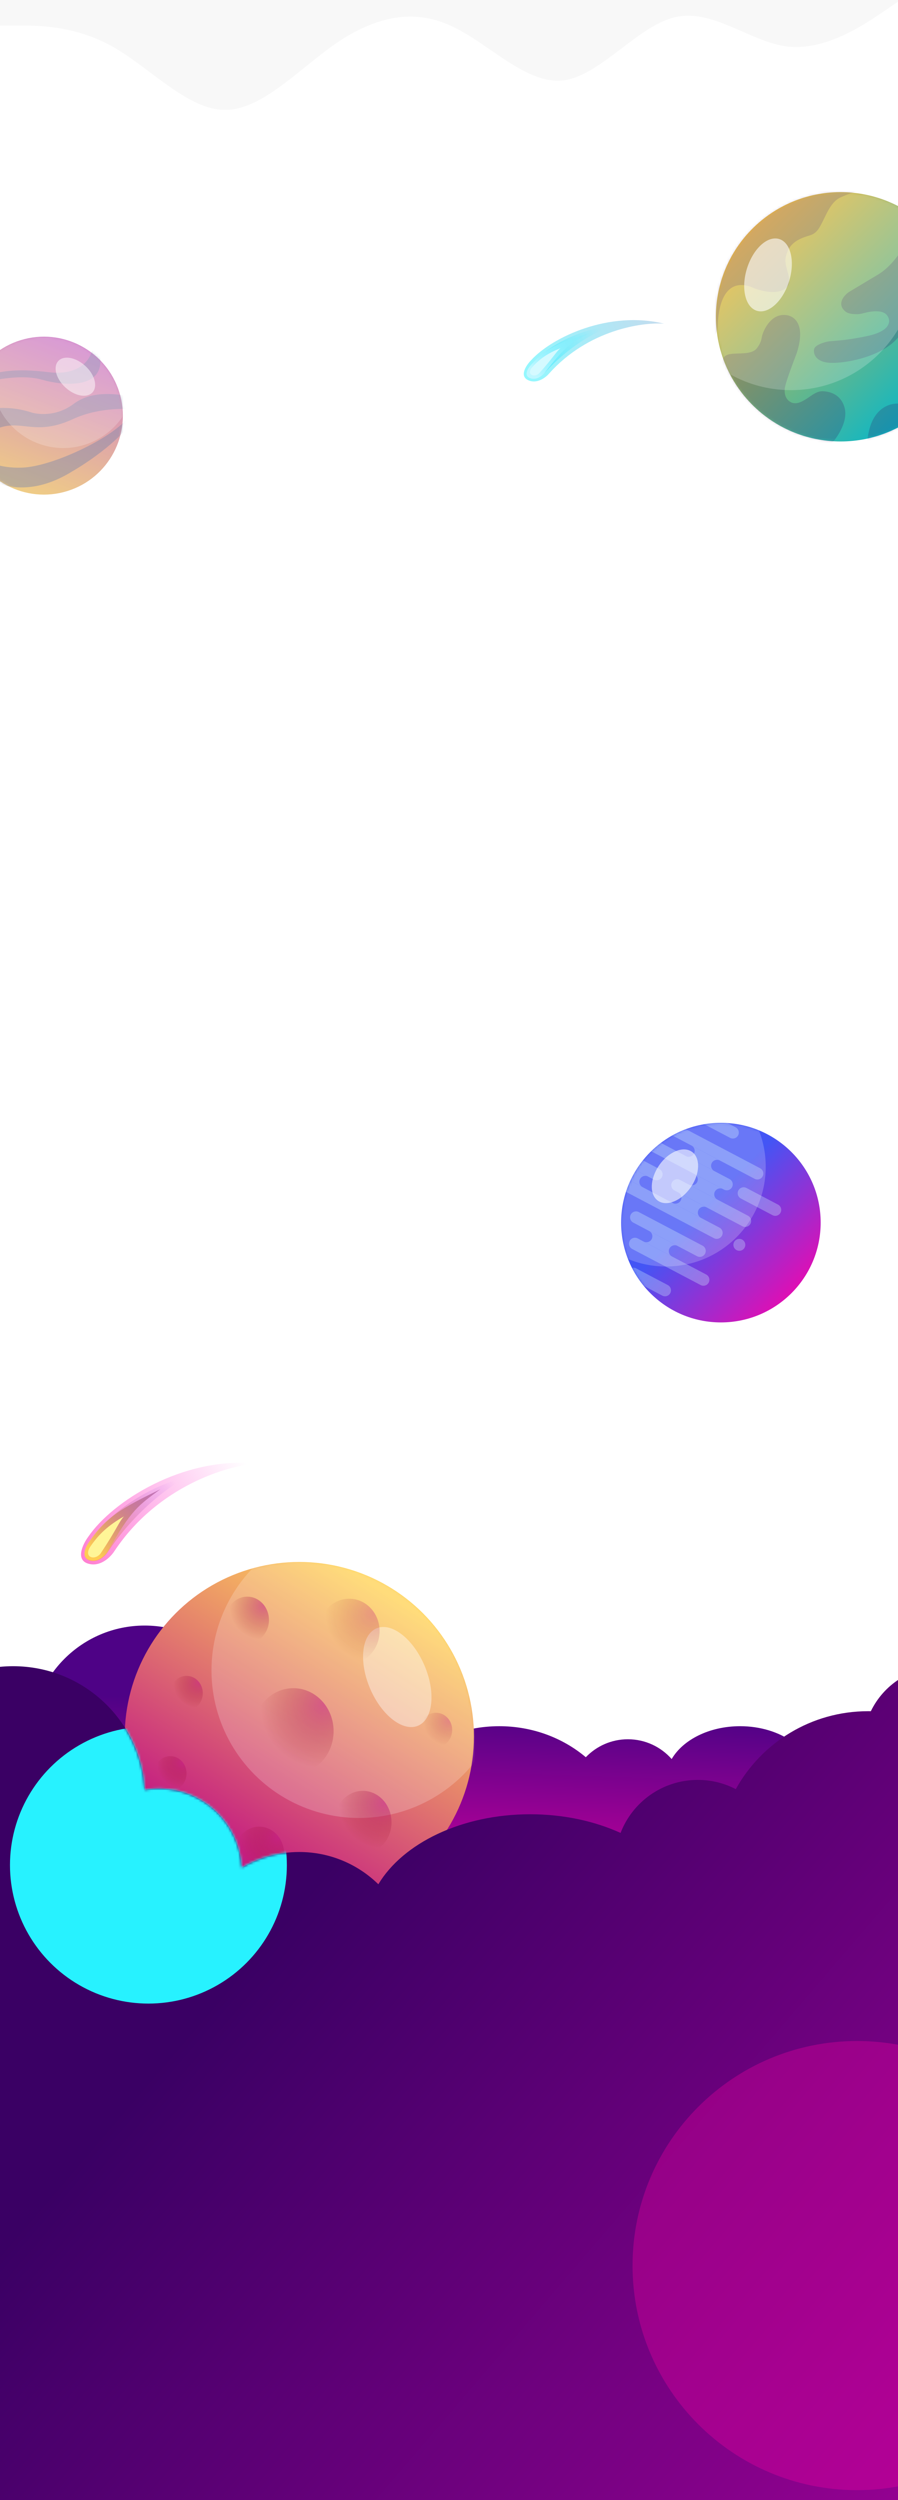 <svg width="360" height="1002" viewBox="0 0 360 1002" fill="none" xmlns="http://www.w3.org/2000/svg">
<g clip-path="url(#clip0_193_1285)">
<path fill-rule="evenodd" clip-rule="evenodd" d="M57.992 742.439C83.107 742.439 103.466 722.079 103.466 696.965C103.466 671.85 83.107 651.49 57.992 651.49C32.877 651.49 12.518 671.85 12.518 696.965C12.518 722.079 32.877 742.439 57.992 742.439ZM251.719 743.796C262.227 743.796 271.116 736.86 274.055 727.315C279.514 731.942 287.637 734.876 296.708 734.876C313.148 734.876 326.475 725.239 326.475 713.351C326.475 701.463 313.148 691.826 296.708 691.826C284.365 691.826 273.777 697.258 269.266 704.997C264.984 700.132 258.71 697.062 251.719 697.062C245.086 697.062 239.1 699.824 234.846 704.262C225.673 696.534 213.497 691.826 200.136 691.826C171.594 691.826 148.456 713.314 148.456 739.821C148.456 766.328 171.594 787.816 200.136 787.816C227.236 787.816 249.465 768.443 251.641 743.796C251.667 743.796 251.693 743.796 251.719 743.796Z" fill="url(#paint0_linear_193_1285)"/>
<g opacity="0.8" filter="url(#filter0_f_193_1285)">
<circle cx="66.067" cy="66.067" r="66.067" transform="matrix(-1 0 0 1 186.067 629.933)" fill="white"/>
</g>
<circle cx="70" cy="70" r="70" transform="matrix(-1 0 0 1 190 626)" fill="url(#paint1_linear_193_1285)"/>
<mask id="mask0_193_1285" style="mask-type:alpha" maskUnits="userSpaceOnUse" x="50" y="626" width="140" height="140">
<circle cx="70" cy="70" r="70" transform="matrix(-1 0 0 1 190 626)" fill="url(#paint2_linear_193_1285)"/>
</mask>
<g mask="url(#mask0_193_1285)">
<circle opacity="0.2" cx="59.13" cy="59.13" r="59.13" transform="matrix(-1 0 0 1 203.043 610.348)" fill="white"/>
</g>
<ellipse opacity="0.4" cx="11.846" cy="21.225" rx="11.846" ry="21.225" transform="matrix(-0.919 0.393 0.393 0.919 161.814 647.96)" fill="white"/>
<g opacity="0.5">
<ellipse cx="6.522" cy="6.957" rx="6.522" ry="6.957" transform="matrix(-1 0 0 1 81.304 671.652)" fill="url(#paint3_radial_193_1285)" style="mix-blend-mode:color-burn"/>
</g>
<g opacity="0.5">
<ellipse cx="16.137" cy="17.227" rx="16.137" ry="17.227" transform="matrix(-1 0 0 1 133.738 676.592)" fill="url(#paint4_radial_193_1285)" style="mix-blend-mode:color-burn"/>
</g>
<g opacity="0.5">
<ellipse cx="8.696" cy="9.348" rx="8.696" ry="9.348" transform="matrix(-1 0 0 1 107.826 639.913)" fill="url(#paint5_radial_193_1285)" style="mix-blend-mode:color-burn"/>
</g>
<g opacity="0.5">
<ellipse cx="6.522" cy="6.957" rx="6.522" ry="6.957" transform="matrix(-1 0 0 1 74.783 703.826)" fill="url(#paint6_radial_193_1285)" style="mix-blend-mode:color-burn"/>
</g>
<g opacity="0.5">
<ellipse cx="10" cy="10.87" rx="10" ry="10.87" transform="matrix(-1 0 0 1 113.913 732.087)" fill="url(#paint7_radial_193_1285)" style="mix-blend-mode:color-burn"/>
</g>
<g opacity="0.5">
<ellipse cx="11.522" cy="12.609" rx="11.522" ry="12.609" transform="matrix(-1 0 0 1 156.957 717.739)" fill="url(#paint8_radial_193_1285)" style="mix-blend-mode:color-burn"/>
</g>
<g opacity="0.3">
<ellipse cx="6.522" cy="6.957" rx="6.522" ry="6.957" transform="matrix(-0.998 -0.069 -0.069 0.998 181.739 686.904)" fill="url(#paint9_radial_193_1285)" style="mix-blend-mode:color-burn"/>
</g>
<g opacity="0.3">
<ellipse cx="12.275" cy="13.094" rx="12.275" ry="13.094" transform="matrix(-0.998 -0.069 -0.069 0.998 153.043 641.614)" fill="url(#paint10_radial_193_1285)" style="mix-blend-mode:color-burn"/>
</g>
<path fill-rule="evenodd" clip-rule="evenodd" d="M5.246 667.78C33.479 667.78 56.541 689.719 58.014 717.33C59.866 717.009 61.77 716.842 63.713 716.842C81.544 716.842 96.088 730.916 96.843 748.561C103.611 744.549 111.511 742.245 119.95 742.245C132.298 742.245 143.494 747.177 151.675 755.179C161.55 738.709 185.085 727.12 212.547 727.12C225.934 727.12 238.388 729.874 248.781 734.605C253.566 722.173 265.623 713.351 279.74 713.351C285.231 713.351 290.411 714.686 294.972 717.049C305.311 698.422 325.18 685.815 347.994 685.815C348.369 685.815 348.742 685.819 349.115 685.826C354.206 675.277 365.003 668 377.5 668C394.897 668 409 682.103 409 699.5C409 706.929 406.428 713.758 402.126 719.144C406.264 727.341 408.594 736.606 408.594 746.416C408.594 757.082 405.839 767.105 401 775.811V1002H0V772.242C-26.722 769.633 -47.597 747.301 -47.597 720.139C-47.597 691.222 -23.939 667.78 5.246 667.78Z" fill="url(#paint11_linear_193_1285)"/>
<mask id="mask1_193_1285" style="mask-type:alpha" maskUnits="userSpaceOnUse" x="-48" y="667" width="454" height="335">
<path fill-rule="evenodd" clip-rule="evenodd" d="M5.246 667.78C33.479 667.78 56.541 689.719 58.014 717.33C59.866 717.009 61.77 716.842 63.713 716.842C81.544 716.842 96.088 730.916 96.843 748.561C103.611 744.549 111.511 742.245 119.95 742.245C132.298 742.245 143.494 747.177 151.675 755.179C161.55 738.709 185.085 727.12 212.547 727.12C225.934 727.12 238.388 729.874 248.781 734.605C253.566 722.173 265.623 713.351 279.74 713.351C284.302 713.351 288.648 714.273 292.604 715.939C302.222 699.44 319.412 687.896 339.411 686.069C341.881 675.639 352.775 667.78 365.841 667.78C380.728 667.78 392.796 677.982 392.796 690.566C392.796 695.43 390.992 699.939 387.92 703.64C398.842 714.6 405.594 729.719 405.594 746.415C405.594 768.553 393.724 787.919 376 798.494V1002H0V772.242C-26.722 769.633 -47.597 747.301 -47.597 720.139C-47.597 691.222 -23.939 667.78 5.246 667.78Z" fill="url(#paint12_linear_193_1285)"/>
</mask>
<g mask="url(#mask1_193_1285)">
<g filter="url(#filter1_f_193_1285)">
<circle cx="59.5" cy="747.5" r="55.5" fill="#27F2FF"/>
</g>
</g>
<g opacity="0.3" filter="url(#filter2_f_193_1285)">
<path d="M433.582 908C433.582 957.706 393.288 998 343.582 998C293.876 998 253.582 957.706 253.582 908C253.582 858.294 293.876 818 343.582 818C393.288 818 433.582 858.294 433.582 908Z" fill="#FF00A6"/>
</g>
<path opacity="0.5" d="M45.946 621.54C63.317 595.522 91.207 587.37 102.981 586.546C73.195 583.621 44.944 601.813 35.345 615.951C33.217 618.842 30.215 625.028 35.234 626.644C40.254 628.26 44.467 623.915 45.946 621.54Z" fill="url(#paint13_linear_193_1285)"/>
<path opacity="0.8" d="M43.348 621.828C55.489 603.643 72.197 592.3 78.17 590.838C56.586 596.122 42.575 608.11 35.939 617.921C34.451 619.941 32.353 624.265 35.861 625.395C39.369 626.524 42.314 623.487 43.348 621.828Z" fill="url(#paint14_linear_193_1285)"/>
<path opacity="0.8" d="M43.26 621.664C52.668 604.996 55.507 603.351 64.261 596.875C49.193 604.209 42.488 607.947 35.851 617.758C34.364 619.778 32.266 624.102 35.773 625.231C39.282 626.361 42.226 623.324 43.26 621.664Z" fill="url(#paint15_linear_193_1285)"/>
<path d="M40.379 622.52C46.837 612.847 47.566 610.117 49.665 607.753C43.524 611.286 39.712 614.689 36.182 619.907C35.391 620.982 34.714 623.084 36.141 623.883C37.852 624.84 39.829 623.403 40.379 622.52Z" fill="#FFF597"/>
<path d="M287 126.966C287 154.561 309.386 176.931 337 176.931C364.614 176.931 387 154.561 387 126.966C387 99.37 364.614 77 337 77C309.386 77 287 99.37 287 126.966Z" fill="url(#paint16_linear_193_1285)"/>
<mask id="mask2_193_1285" style="mask-type:alpha" maskUnits="userSpaceOnUse" x="287" y="77" width="100" height="100">
<path d="M287 127.035C287 154.63 309.386 177 337 177C364.614 177 387 154.63 387 127.035C387 99.439 364.614 77.069 337 77.069C309.386 77.069 287 99.439 287 127.035Z" fill="url(#paint17_linear_193_1285)"/>
</mask>
<g mask="url(#mask2_193_1285)">
<path opacity="0.2" d="M336.983 79.108C339.796 77.832 342.684 76.812 345.492 75.981C353.455 73.624 353.851 67.771 345.952 65.209L339.477 63.108C337.853 62.581 336.121 62.478 334.446 62.811L296.813 70.272C293.059 71.017 290.059 73.838 289.087 77.54L275.41 129.59C274.393 133.464 277.315 137.253 281.32 137.253C284.811 137.253 287.546 134.321 287.681 130.832C288.368 113.041 296.581 112.704 302.441 115.576C310.088 118.222 313.471 116.679 314.941 115.576C318.471 112.637 314.265 107.504 314.941 103.452C316.044 96.839 321.191 95.416 324.868 94.267C326.412 93.785 327.577 92.683 328.405 91.337C330.959 87.188 332.546 81.12 336.983 79.108Z" fill="#33005A"/>
</g>
<mask id="mask3_193_1285" style="mask-type:alpha" maskUnits="userSpaceOnUse" x="287" y="77" width="100" height="100">
<path d="M287 126.966C287 154.561 309.386 176.931 337 176.931C364.614 176.931 387 154.561 387 126.966C387 99.37 364.614 77 337 77C309.386 77 287 99.37 287 126.966Z" fill="url(#paint18_linear_193_1285)"/>
</mask>
<g mask="url(#mask3_193_1285)">
<path opacity="0.2" d="M351.338 110.433C356.146 107.749 359.956 102.975 362.794 98.007C366.407 91.682 375.138 88.733 380.867 93.231L385.382 96.776C387.796 98.672 389.206 101.571 389.206 104.641V122.633C389.206 128.894 382.343 133.349 380.392 127.4C379.548 124.823 379.634 122.146 380.015 120.353C381.191 113.005 376.338 115.087 373.765 117.046C369.941 119.398 364.083 128.558 361.632 132.844C356.485 142.764 338.103 146.07 331.853 145.336C327.664 144.843 326.451 142.597 326.312 141.017C326.264 140.468 326.287 139.877 326.584 139.413C327.437 138.082 330.301 137.196 331.853 136.885C333.691 136.518 337.956 136.739 347.662 134.681C357.368 132.624 357.098 128.435 355.75 126.598C354.228 124.063 349.494 124.626 346.414 125.458C345.525 125.698 344.621 125.905 343.7 125.913C339.873 125.947 338.917 125.002 338.103 124.027C335.897 121.381 338.348 118.393 340.309 117.046L351.338 110.433Z" fill="#33005A"/>
</g>
<mask id="mask4_193_1285" style="mask-type:alpha" maskUnits="userSpaceOnUse" x="287" y="77" width="100" height="100">
<path d="M287 126.966C287 154.561 309.386 176.931 337 176.931C364.614 176.931 387 154.561 387 126.966C387 99.37 364.614 77 337 77C309.386 77 287 99.37 287 126.966Z" fill="url(#paint19_linear_193_1285)"/>
</mask>
<g mask="url(#mask4_193_1285)">
<path opacity="0.2" d="M305.26 135.882C304.983 137.17 304.319 138.393 303.501 139.481C301.329 142.369 296.081 141.304 292.524 141.943C288.521 142.663 288.782 147.047 290.813 150.572C295.966 159.518 302.441 170.817 302.441 171.053C302.441 171.297 315.668 175.456 325.619 178.54C329.024 179.595 332.816 178.801 334.9 175.909C337.559 172.222 339.852 167.309 338.471 162.97C336.976 158.277 333.068 156.913 329.865 156.798C327.796 156.725 326.007 157.987 324.317 159.184C323.4 159.833 322.435 160.398 321.563 160.852C320.145 161.592 318.438 161.947 317.026 161.197C314.129 159.658 314.336 156.068 314.941 154.153C315.529 151.801 318.127 144.845 319.353 141.661C323.471 129.023 317.637 126.108 314.206 126.231C309.362 126.231 306.611 131.151 305.615 134.239C305.443 134.773 305.378 135.333 305.26 135.882Z" fill="#33005A"/>
</g>
<mask id="mask5_193_1285" style="mask-type:alpha" maskUnits="userSpaceOnUse" x="287" y="77" width="100" height="100">
<path d="M287 126.966C287 154.561 309.386 176.931 337 176.931C364.614 176.931 387 154.561 387 126.966C387 99.37 364.614 77 337 77C309.386 77 287 99.37 287 126.966Z" fill="url(#paint20_linear_193_1285)"/>
</mask>
<g mask="url(#mask5_193_1285)">
<path opacity="0.2" d="M373.029 145.335C375.382 142.102 383.814 141.539 387.735 141.661L374.132 166.277L347.662 177.666C348.544 163.264 357.098 161.133 361.265 161.868C368.912 162.162 370.088 157.582 369.721 155.255C369.426 150.258 371.804 146.56 373.029 145.335Z" fill="#33005A"/>
</g>
<mask id="mask6_193_1285" style="mask-type:alpha" maskUnits="userSpaceOnUse" x="287" y="77" width="100" height="100">
<path d="M287 126.966C287 154.561 309.386 176.931 337 176.931C364.614 176.931 387 154.561 387 126.966C387 99.37 364.614 77 337 77C309.386 77 287 99.37 287 126.966Z" fill="url(#paint21_linear_193_1285)"/>
</mask>
<g mask="url(#mask6_193_1285)">
<path opacity="0.2" d="M267.109 106.395C267.109 133.991 289.494 156.361 317.109 156.361C344.723 156.361 367.109 133.991 367.109 106.395C367.109 78.8 344.723 56.43 317.109 56.43C289.494 56.43 267.109 78.8 267.109 106.395Z" fill="white"/>
</g>
<path opacity="0.6" d="M299.475 107.539C296.984 115.477 298.735 123.093 303.385 124.55C308.035 126.007 313.823 120.753 316.314 112.815C318.804 104.877 317.054 97.26 312.404 95.803C307.754 94.347 301.966 99.6 299.475 107.539Z" fill="white"/>
<g opacity="0.6">
<circle cx="31.664" cy="31.664" r="31.664" transform="matrix(-0.955 0.295 0.295 0.955 38.505 127)" fill="url(#paint22_linear_193_1285)"/>
<mask id="mask7_193_1285" style="mask-type:alpha" maskUnits="userSpaceOnUse" x="-15" y="134" width="65" height="65">
<circle cx="31.664" cy="31.664" r="31.664" transform="matrix(-0.955 0.295 0.295 0.955 38.505 127)" fill="url(#paint23_linear_193_1285)"/>
</mask>
<g mask="url(#mask7_193_1285)">
<path d="M19.732 149.193C33.499 150.806 37.511 142.174 37.042 138.122L39.928 141.554C42.89 156.205 25.701 154.725 16.736 152.154C7.771 149.583 -6.66 152.813 -12.562 155.23L-13.065 153.605C-0.804 147.375 9.586 148.005 19.732 149.193Z" fill="#233575" fill-opacity="0.44"/>
</g>
<mask id="mask8_193_1285" style="mask-type:alpha" maskUnits="userSpaceOnUse" x="-15" y="134" width="65" height="65">
<circle cx="31.664" cy="31.664" r="31.664" transform="matrix(-0.955 0.295 0.295 0.955 38.505 127)" fill="url(#paint24_linear_193_1285)"/>
</mask>
<g mask="url(#mask8_193_1285)">
<path d="M29.475 161.906C37.664 155.789 48.067 158.496 51.851 158.579L53.538 164.037C53.538 164.037 40.806 162.639 29.29 167.942C14.635 174.692 9.299 168.482 0.255 171.277C-6.981 173.513 -9.977 174.837 -16.252 175.353L-17.857 168.503C-17.857 168.503 -3.983 159.774 12.775 165.358C12.775 165.358 21.287 168.024 29.475 161.906Z" fill="#233575" fill-opacity="0.44"/>
</g>
<mask id="mask9_193_1285" style="mask-type:alpha" maskUnits="userSpaceOnUse" x="-15" y="134" width="65" height="65">
<circle cx="31.664" cy="31.664" r="31.664" transform="matrix(-0.955 0.295 0.295 0.955 38.505 127)" fill="url(#paint25_linear_193_1285)"/>
</mask>
<g mask="url(#mask9_193_1285)">
<path d="M8.83 187.419C21.271 186.991 45.703 175.171 51.561 167.04C54.006 164.633 57.584 161.763 52.332 169.535C47.081 177.308 34.648 185.648 29.087 188.847C10.41 200.495 -2.159 193.32 -7.161 191.506L-12.073 177.82C-8.551 184.795 -0.636 187.745 8.83 187.419Z" fill="#233575" fill-opacity="0.44"/>
</g>
<mask id="mask10_193_1285" style="mask-type:alpha" maskUnits="userSpaceOnUse" x="-15" y="134" width="65" height="65">
<circle cx="31.664" cy="31.664" r="31.664" transform="matrix(-0.955 0.295 0.295 0.955 38.505 127)" fill="url(#paint26_linear_193_1285)"/>
</mask>
<g mask="url(#mask10_193_1285)">
<circle opacity="0.2" cx="28.726" cy="28.726" r="28.726" transform="matrix(-0.955 0.295 0.295 0.955 44.347 114.945)" fill="white"/>
</g>
<ellipse opacity="0.5" cx="5.876" cy="9.303" rx="5.876" ry="9.303" transform="matrix(-0.676 0.737 0.737 0.676 27.334 140.36)" fill="white"/>
</g>
<path opacity="0.5" d="M220.158 149.68C235.804 132.195 257.374 129.087 266.204 129.719C244.395 124.402 221.497 134.926 212.877 144.41C210.991 146.332 208.109 150.608 211.665 152.338C215.221 154.068 218.809 151.287 220.158 149.68Z" fill="url(#paint27_linear_193_1285)"/>
<path opacity="0.8" d="M218.198 149.619C229.133 137.398 242.738 130.741 247.327 130.286C230.742 131.93 219.073 139.352 213.109 145.936C211.791 147.279 209.777 150.268 212.262 151.477C214.748 152.686 217.255 150.742 218.198 149.619Z" fill="url(#paint28_linear_193_1285)"/>
<path opacity="0.8" d="M218.198 149.619C226.944 138.236 229.226 137.314 236.41 133.431C224.447 137.285 219.073 139.352 213.109 145.936C211.791 147.279 209.777 150.268 212.262 151.477C214.748 152.686 217.255 150.743 218.198 149.619Z" fill="url(#paint29_linear_193_1285)"/>
<path d="M216.216 149.53C222.032 143.029 222.862 141.079 224.67 139.545C219.737 141.521 216.547 143.644 213.375 147.146C212.674 147.861 211.949 149.351 212.925 150.094C214.094 150.985 215.714 150.127 216.216 149.53Z" fill="#D5FAFF"/>
<circle cx="40" cy="40" r="40" transform="matrix(-1 0 0 1 329 450)" fill="url(#paint30_linear_193_1285)"/>
<mask id="mask11_193_1285" style="mask-type:alpha" maskUnits="userSpaceOnUse" x="249" y="450" width="80" height="80">
<circle cx="40" cy="40" r="40" transform="matrix(-1 0 0 1 329 450)" fill="url(#paint31_linear_193_1285)"/>
</mask>
<g mask="url(#mask11_193_1285)">
<g opacity="0.3">
<path d="M284.119 514.03C284.734 512.864 284.286 511.42 283.12 510.805L255.655 496.34C254.488 495.725 253.044 496.173 252.43 497.34C251.815 498.506 252.263 499.95 253.43 500.565L280.894 515.03C282.061 515.645 283.505 515.197 284.119 514.03Z" fill="#D6FDFF"/>
<path d="M289.43 495.238C290.044 494.071 289.597 492.627 288.43 492.012L242.163 467.644C240.996 467.029 239.552 467.477 238.938 468.644C238.323 469.81 238.771 471.254 239.938 471.869L286.204 496.238C287.371 496.852 288.815 496.404 289.43 495.238Z" fill="#D6FDFF"/>
<path d="M312.909 486.014C313.523 484.848 313.076 483.404 311.909 482.789L299.233 476.113C298.066 475.498 296.622 475.946 296.008 477.113C295.393 478.279 295.841 479.723 297.008 480.338L309.683 487.014C310.85 487.629 312.294 487.181 312.909 486.014Z" fill="#D6FDFF"/>
<path d="M282.655 502.464C283.27 501.297 282.822 499.853 281.655 499.239L256.092 485.775C254.925 485.16 253.481 485.608 252.867 486.775C252.252 487.942 252.7 489.386 253.867 490L279.43 503.464C280.596 504.079 282.04 503.631 282.655 502.464Z" fill="#D6FDFF"/>
<path d="M298.514 500.022C299.129 498.856 298.681 497.412 297.514 496.797C296.347 496.183 294.903 496.63 294.289 497.797C293.674 498.964 294.122 500.408 295.289 501.022C296.456 501.637 297.9 501.189 298.514 500.022Z" fill="#D6FDFF"/>
<path d="M303.064 515.913C303.061 515.911 303.057 515.909 303.054 515.907L260.254 493.365C261.421 493.979 261.869 495.423 261.254 496.59C260.64 497.757 259.196 498.204 258.029 497.59L269.377 503.567C268.218 502.949 267.775 501.51 268.387 500.347C269.002 499.18 270.446 498.733 271.613 499.347L303.064 515.913Z" fill="#D6FDFF"/>
<path d="M319.045 497.343C319.043 497.342 319.042 497.341 319.04 497.34L237.664 454.479L276.241 474.797C277.407 475.412 278.851 474.964 279.466 473.797C280.08 472.631 279.633 471.188 278.468 470.573L289.82 476.552C288.654 475.941 287.213 476.389 286.599 477.555C285.985 478.721 286.432 480.165 287.599 480.78L319.045 497.343Z" fill="#D6FDFF"/>
<path d="M312.482 504.68C312.48 504.679 312.478 504.679 312.477 504.678L231.103 461.818L231.096 461.814L269.677 482.135C270.844 482.75 272.288 482.302 272.902 481.135C273.516 479.971 273.071 478.53 271.91 477.914L283.256 483.89C282.09 483.279 280.649 483.727 280.036 484.892C279.421 486.059 279.869 487.503 281.036 488.118L312.482 504.68Z" fill="#D6FDFF"/>
<path d="M249.452 468.784C250.066 467.619 249.62 466.177 248.457 465.561L291.252 488.101C291.255 488.103 291.259 488.105 291.262 488.107L259.811 471.541C258.644 470.927 257.2 471.374 256.585 472.541C255.973 473.704 256.416 475.143 257.575 475.761L207.653 449.467L207.648 449.465L246.227 469.784C247.393 470.398 248.838 469.951 249.452 468.784Z" fill="#D6FDFF"/>
<path d="M317.792 485.887C317.79 485.887 317.789 485.886 317.787 485.885L275.002 463.35C276.166 463.953 277.601 463.504 278.213 462.343C278.827 461.176 278.38 459.732 277.213 459.117L238.624 438.792L238.639 438.8L288.566 465.097C287.4 464.486 285.96 464.935 285.346 466.1C284.731 467.266 285.179 468.71 286.346 469.325L317.792 485.887Z" fill="#D6FDFF"/>
<path d="M300.852 490.459C301.467 489.292 301.019 487.848 299.853 487.234L272.599 472.88C271.433 472.265 269.989 472.713 269.374 473.879C268.76 475.046 269.207 476.49 270.374 477.105L297.627 491.459C298.794 492.074 300.238 491.626 300.852 490.459Z" fill="#D6FDFF"/>
<path d="M265.36 471.765C265.975 470.599 265.527 469.155 264.36 468.54L248.304 460.083C247.137 459.469 245.693 459.916 245.079 461.083C244.464 462.25 244.912 463.694 246.079 464.309L262.135 472.765C263.301 473.38 264.745 472.932 265.36 471.765Z" fill="#D6FDFF"/>
<path d="M293.473 475.777C294.087 474.61 293.639 473.166 292.473 472.552L259.093 454.971C257.926 454.356 256.482 454.804 255.868 455.971C255.253 457.138 255.701 458.582 256.867 459.196L290.247 476.777C291.414 477.392 292.858 476.944 293.473 475.777Z" fill="#D6FDFF"/>
<path d="M305.74 471.444C306.355 470.277 305.907 468.833 304.74 468.218L270.938 450.415C269.771 449.8 268.327 450.248 267.713 451.415C267.098 452.581 267.546 454.026 268.713 454.64L302.515 472.444C303.682 473.058 305.126 472.611 305.74 471.444Z" fill="#D6FDFF"/>
<path d="M295.909 455.031C296.524 453.864 296.076 452.42 294.909 451.805L282.233 445.129C281.067 444.514 279.623 444.962 279.008 446.129C278.394 447.296 278.841 448.74 280.008 449.354L292.684 456.03C293.851 456.645 295.295 456.197 295.909 455.031Z" fill="#D6FDFF"/>
<path d="M268.713 518.256C269.327 517.089 268.879 515.645 267.713 515.03L255.037 508.354C253.87 507.739 252.426 508.187 251.811 509.354C251.197 510.521 251.645 511.965 252.811 512.579L265.487 519.256C266.654 519.87 268.098 519.423 268.713 518.256Z" fill="#D6FDFF"/>
</g>
</g>
<mask id="mask12_193_1285" style="mask-type:alpha" maskUnits="userSpaceOnUse" x="249" y="450" width="80" height="80">
<circle cx="40" cy="40" r="40" transform="matrix(-1 0 0 1 329 450)" fill="url(#paint32_linear_193_1285)"/>
</mask>
<g mask="url(#mask12_193_1285)">
<circle opacity="0.2" cx="40" cy="40" r="40" transform="matrix(-1 0 0 1 306.971 427.584)" fill="white"/>
</g>
<ellipse opacity="0.6" cx="7.718" cy="11.935" rx="7.718" ry="11.935" transform="matrix(-0.824 -0.567 -0.567 0.824 283.708 465.971)" fill="white"/>
<path fill-rule="evenodd" clip-rule="evenodd" d="M361 0H0V10.222H7.521C15.042 10.222 30.083 10.222 45.125 18.681C50.139 21.5 55.153 25.26 60.167 29.02C69.681 36.154 79.195 43.288 88.709 44H91.79C102.053 43.231 112.316 34.961 122.578 26.691C126.844 23.254 131.109 19.817 135.375 16.918C150.417 6.873 165.458 3.348 180.5 10.222C185.852 12.604 191.204 16.282 196.557 19.959C206.246 26.616 215.936 33.272 225.625 32.251C233.483 31.33 241.34 25.36 249.198 19.389C256.382 13.931 263.566 8.472 270.75 6.873C279.647 4.788 288.543 8.684 297.44 12.579L297.44 12.579C303.585 15.27 309.73 17.961 315.875 18.681C330.917 20.267 345.958 10.222 353.479 5.111L361 0Z" fill="#F8F8F8"/>
</g>
<defs>
<filter id="filter0_f_193_1285" x="-26.067" y="549.933" width="292.135" height="292.135" filterUnits="userSpaceOnUse" color-interpolation-filters="sRGB">
<feFlood flood-opacity="0" result="BackgroundImageFix"/>
<feBlend mode="normal" in="SourceGraphic" in2="BackgroundImageFix" result="shape"/>
<feGaussianBlur stdDeviation="40" result="effect1_foregroundBlur_193_1285"/>
</filter>
<filter id="filter1_f_193_1285" x="-116" y="572" width="351" height="351" filterUnits="userSpaceOnUse" color-interpolation-filters="sRGB">
<feFlood flood-opacity="0" result="BackgroundImageFix"/>
<feBlend mode="normal" in="SourceGraphic" in2="BackgroundImageFix" result="shape"/>
<feGaussianBlur stdDeviation="60" result="effect1_foregroundBlur_193_1285"/>
</filter>
<filter id="filter2_f_193_1285" x="153.582" y="718" width="380" height="380" filterUnits="userSpaceOnUse" color-interpolation-filters="sRGB">
<feFlood flood-opacity="0" result="BackgroundImageFix"/>
<feBlend mode="normal" in="SourceGraphic" in2="BackgroundImageFix" result="shape"/>
<feGaussianBlur stdDeviation="50" result="effect1_foregroundBlur_193_1285"/>
</filter>
<linearGradient id="paint0_linear_193_1285" x1="174.441" y1="651.49" x2="169.674" y2="785.347" gradientUnits="userSpaceOnUse">
<stop offset="0.245" stop-color="#4E0286"/>
<stop offset="1" stop-color="#FF00A6"/>
</linearGradient>
<linearGradient id="paint1_linear_193_1285" x1="33.478" y1="13.696" x2="113.696" y2="140" gradientUnits="userSpaceOnUse">
<stop stop-color="#FFD35A"/>
<stop offset="0.849" stop-color="#C11384"/>
<stop offset="1" stop-color="#85BBE0"/>
</linearGradient>
<linearGradient id="paint2_linear_193_1285" x1="33.478" y1="13.696" x2="113.696" y2="140" gradientUnits="userSpaceOnUse">
<stop stop-color="#FFD35A"/>
<stop offset="0.849" stop-color="#C11384"/>
<stop offset="1" stop-color="#85BBE0"/>
</linearGradient>
<radialGradient id="paint3_radial_193_1285" cx="0" cy="0" r="1" gradientUnits="userSpaceOnUse" gradientTransform="translate(1.522 2.609) rotate(43.315) scale(10.457 9.986)">
<stop stop-color="#C11384"/>
<stop offset="1" stop-color="#8C0404" stop-opacity="0"/>
</radialGradient>
<radialGradient id="paint4_radial_193_1285" cx="0" cy="0" r="1" gradientUnits="userSpaceOnUse" gradientTransform="translate(3.765 6.46) rotate(43.34) scale(25.886 24.719)">
<stop stop-color="#C11384"/>
<stop offset="1" stop-color="#8C0404" stop-opacity="0"/>
</radialGradient>
<radialGradient id="paint5_radial_193_1285" cx="0" cy="0" r="1" gradientUnits="userSpaceOnUse" gradientTransform="translate(2.029 3.505) rotate(43.538) scale(13.995 13.369)">
<stop stop-color="#C11384"/>
<stop offset="1" stop-color="#8C0404" stop-opacity="0"/>
</radialGradient>
<radialGradient id="paint6_radial_193_1285" cx="0" cy="0" r="1" gradientUnits="userSpaceOnUse" gradientTransform="translate(1.522 2.609) rotate(43.315) scale(10.457 9.986)">
<stop stop-color="#C11384"/>
<stop offset="1" stop-color="#8C0404" stop-opacity="0"/>
</radialGradient>
<radialGradient id="paint7_radial_193_1285" cx="0" cy="0" r="1" gradientUnits="userSpaceOnUse" gradientTransform="translate(2.333 4.076) rotate(43.855) scale(16.179 15.463)">
<stop stop-color="#C11384"/>
<stop offset="1" stop-color="#8C0404" stop-opacity="0"/>
</radialGradient>
<radialGradient id="paint8_radial_193_1285" cx="0" cy="0" r="1" gradientUnits="userSpaceOnUse" gradientTransform="translate(2.688 4.728) rotate(44.048) scale(18.702 17.879)">
<stop stop-color="#C11384"/>
<stop offset="1" stop-color="#8C0404" stop-opacity="0"/>
</radialGradient>
<radialGradient id="paint9_radial_193_1285" cx="0" cy="0" r="1" gradientUnits="userSpaceOnUse" gradientTransform="translate(1.522 2.609) rotate(43.315) scale(10.457 9.986)">
<stop stop-color="#C11384"/>
<stop offset="1" stop-color="#8C0404" stop-opacity="0"/>
</radialGradient>
<radialGradient id="paint10_radial_193_1285" cx="0" cy="0" r="1" gradientUnits="userSpaceOnUse" gradientTransform="translate(2.864 4.91) rotate(43.315) scale(19.683 18.795)">
<stop stop-color="#C11384"/>
<stop offset="1" stop-color="#8C0404" stop-opacity="0"/>
</radialGradient>
<linearGradient id="paint11_linear_193_1285" x1="179.095" y1="693.141" x2="451.416" y2="926.688" gradientUnits="userSpaceOnUse">
<stop stop-color="#3A0064"/>
<stop offset="1" stop-color="#980193"/>
</linearGradient>
<linearGradient id="paint12_linear_193_1285" x1="179.095" y1="693.141" x2="451.416" y2="926.688" gradientUnits="userSpaceOnUse">
<stop stop-color="#3A0064"/>
<stop offset="1" stop-color="#980193"/>
</linearGradient>
<linearGradient id="paint13_linear_193_1285" x1="99.21" y1="587.349" x2="33.473" y2="624.336" gradientUnits="userSpaceOnUse">
<stop stop-color="#FF00C7" stop-opacity="0"/>
<stop offset="1" stop-color="#FF00A6"/>
</linearGradient>
<linearGradient id="paint14_linear_193_1285" x1="38.063" y1="622.769" x2="68.761" y2="592.545" gradientUnits="userSpaceOnUse">
<stop stop-color="#FFA34E"/>
<stop offset="1" stop-color="#9C4EFF" stop-opacity="0"/>
</linearGradient>
<linearGradient id="paint15_linear_193_1285" x1="37.975" y1="622.606" x2="68.674" y2="592.382" gradientUnits="userSpaceOnUse">
<stop stop-color="#FFD84E"/>
<stop offset="1" stop-color="#6C057D" stop-opacity="0.44"/>
</linearGradient>
<linearGradient id="paint16_linear_193_1285" x1="292.882" y1="89.859" x2="364.891" y2="163.387" gradientUnits="userSpaceOnUse">
<stop stop-color="#FFB627"/>
<stop offset="1" stop-color="#13B7C1"/>
</linearGradient>
<linearGradient id="paint17_linear_193_1285" x1="292.882" y1="89.928" x2="364.891" y2="163.456" gradientUnits="userSpaceOnUse">
<stop stop-color="#FFB627"/>
<stop offset="1" stop-color="#13B7C1"/>
</linearGradient>
<linearGradient id="paint18_linear_193_1285" x1="292.882" y1="89.859" x2="364.891" y2="163.387" gradientUnits="userSpaceOnUse">
<stop stop-color="#FFB627"/>
<stop offset="1" stop-color="#13B7C1"/>
</linearGradient>
<linearGradient id="paint19_linear_193_1285" x1="292.882" y1="89.859" x2="364.891" y2="163.387" gradientUnits="userSpaceOnUse">
<stop stop-color="#FFB627"/>
<stop offset="1" stop-color="#13B7C1"/>
</linearGradient>
<linearGradient id="paint20_linear_193_1285" x1="292.882" y1="89.859" x2="364.891" y2="163.387" gradientUnits="userSpaceOnUse">
<stop stop-color="#FFB627"/>
<stop offset="1" stop-color="#13B7C1"/>
</linearGradient>
<linearGradient id="paint21_linear_193_1285" x1="292.882" y1="89.859" x2="364.891" y2="163.387" gradientUnits="userSpaceOnUse">
<stop stop-color="#FFB627"/>
<stop offset="1" stop-color="#13B7C1"/>
</linearGradient>
<linearGradient id="paint22_linear_193_1285" x1="13.22" y1="7.671" x2="54.841" y2="60.553" gradientUnits="userSpaceOnUse">
<stop stop-color="#B130A4"/>
<stop offset="1" stop-color="#EAB62A"/>
</linearGradient>
<linearGradient id="paint23_linear_193_1285" x1="13.22" y1="7.671" x2="54.841" y2="60.553" gradientUnits="userSpaceOnUse">
<stop stop-color="#B130A4"/>
<stop offset="1" stop-color="#EAB62A"/>
</linearGradient>
<linearGradient id="paint24_linear_193_1285" x1="13.22" y1="7.671" x2="54.841" y2="60.553" gradientUnits="userSpaceOnUse">
<stop stop-color="#B130A4"/>
<stop offset="1" stop-color="#EAB62A"/>
</linearGradient>
<linearGradient id="paint25_linear_193_1285" x1="13.22" y1="7.671" x2="54.841" y2="60.553" gradientUnits="userSpaceOnUse">
<stop stop-color="#B130A4"/>
<stop offset="1" stop-color="#EAB62A"/>
</linearGradient>
<linearGradient id="paint26_linear_193_1285" x1="13.22" y1="7.671" x2="54.841" y2="60.553" gradientUnits="userSpaceOnUse">
<stop stop-color="#B130A4"/>
<stop offset="1" stop-color="#EAB62A"/>
</linearGradient>
<linearGradient id="paint27_linear_193_1285" x1="263.319" y1="129.917" x2="210.601" y2="150.439" gradientUnits="userSpaceOnUse">
<stop stop-color="#85BBE0"/>
<stop offset="1" stop-color="#27F2FF"/>
</linearGradient>
<linearGradient id="paint28_linear_193_1285" x1="214.174" y1="149.76" x2="240.161" y2="130.56" gradientUnits="userSpaceOnUse">
<stop stop-color="#4EEAFF"/>
<stop offset="1" stop-color="#4EEAFF" stop-opacity="0"/>
</linearGradient>
<linearGradient id="paint29_linear_193_1285" x1="214.174" y1="149.76" x2="240.161" y2="130.56" gradientUnits="userSpaceOnUse">
<stop stop-color="#D9FAFF"/>
<stop offset="1" stop-color="#4EEAFF" stop-opacity="0"/>
</linearGradient>
<linearGradient id="paint30_linear_193_1285" x1="80" y1="8.309" x2="7.729" y2="80" gradientUnits="userSpaceOnUse">
<stop offset="0.406" stop-color="#4355F5"/>
<stop offset="0.995" stop-color="#FF00A6"/>
</linearGradient>
<linearGradient id="paint31_linear_193_1285" x1="80" y1="8.309" x2="7.729" y2="80" gradientUnits="userSpaceOnUse">
<stop offset="0.406" stop-color="#4355F5"/>
<stop offset="0.995" stop-color="#FF00A6"/>
</linearGradient>
<linearGradient id="paint32_linear_193_1285" x1="80" y1="8.309" x2="7.729" y2="80" gradientUnits="userSpaceOnUse">
<stop offset="0.406" stop-color="#4355F5"/>
<stop offset="0.995" stop-color="#FF00A6"/>
</linearGradient>
<clipPath id="clip0_193_1285">
<rect width="360" height="1002" fill="white"/>
</clipPath>
</defs>
</svg>
